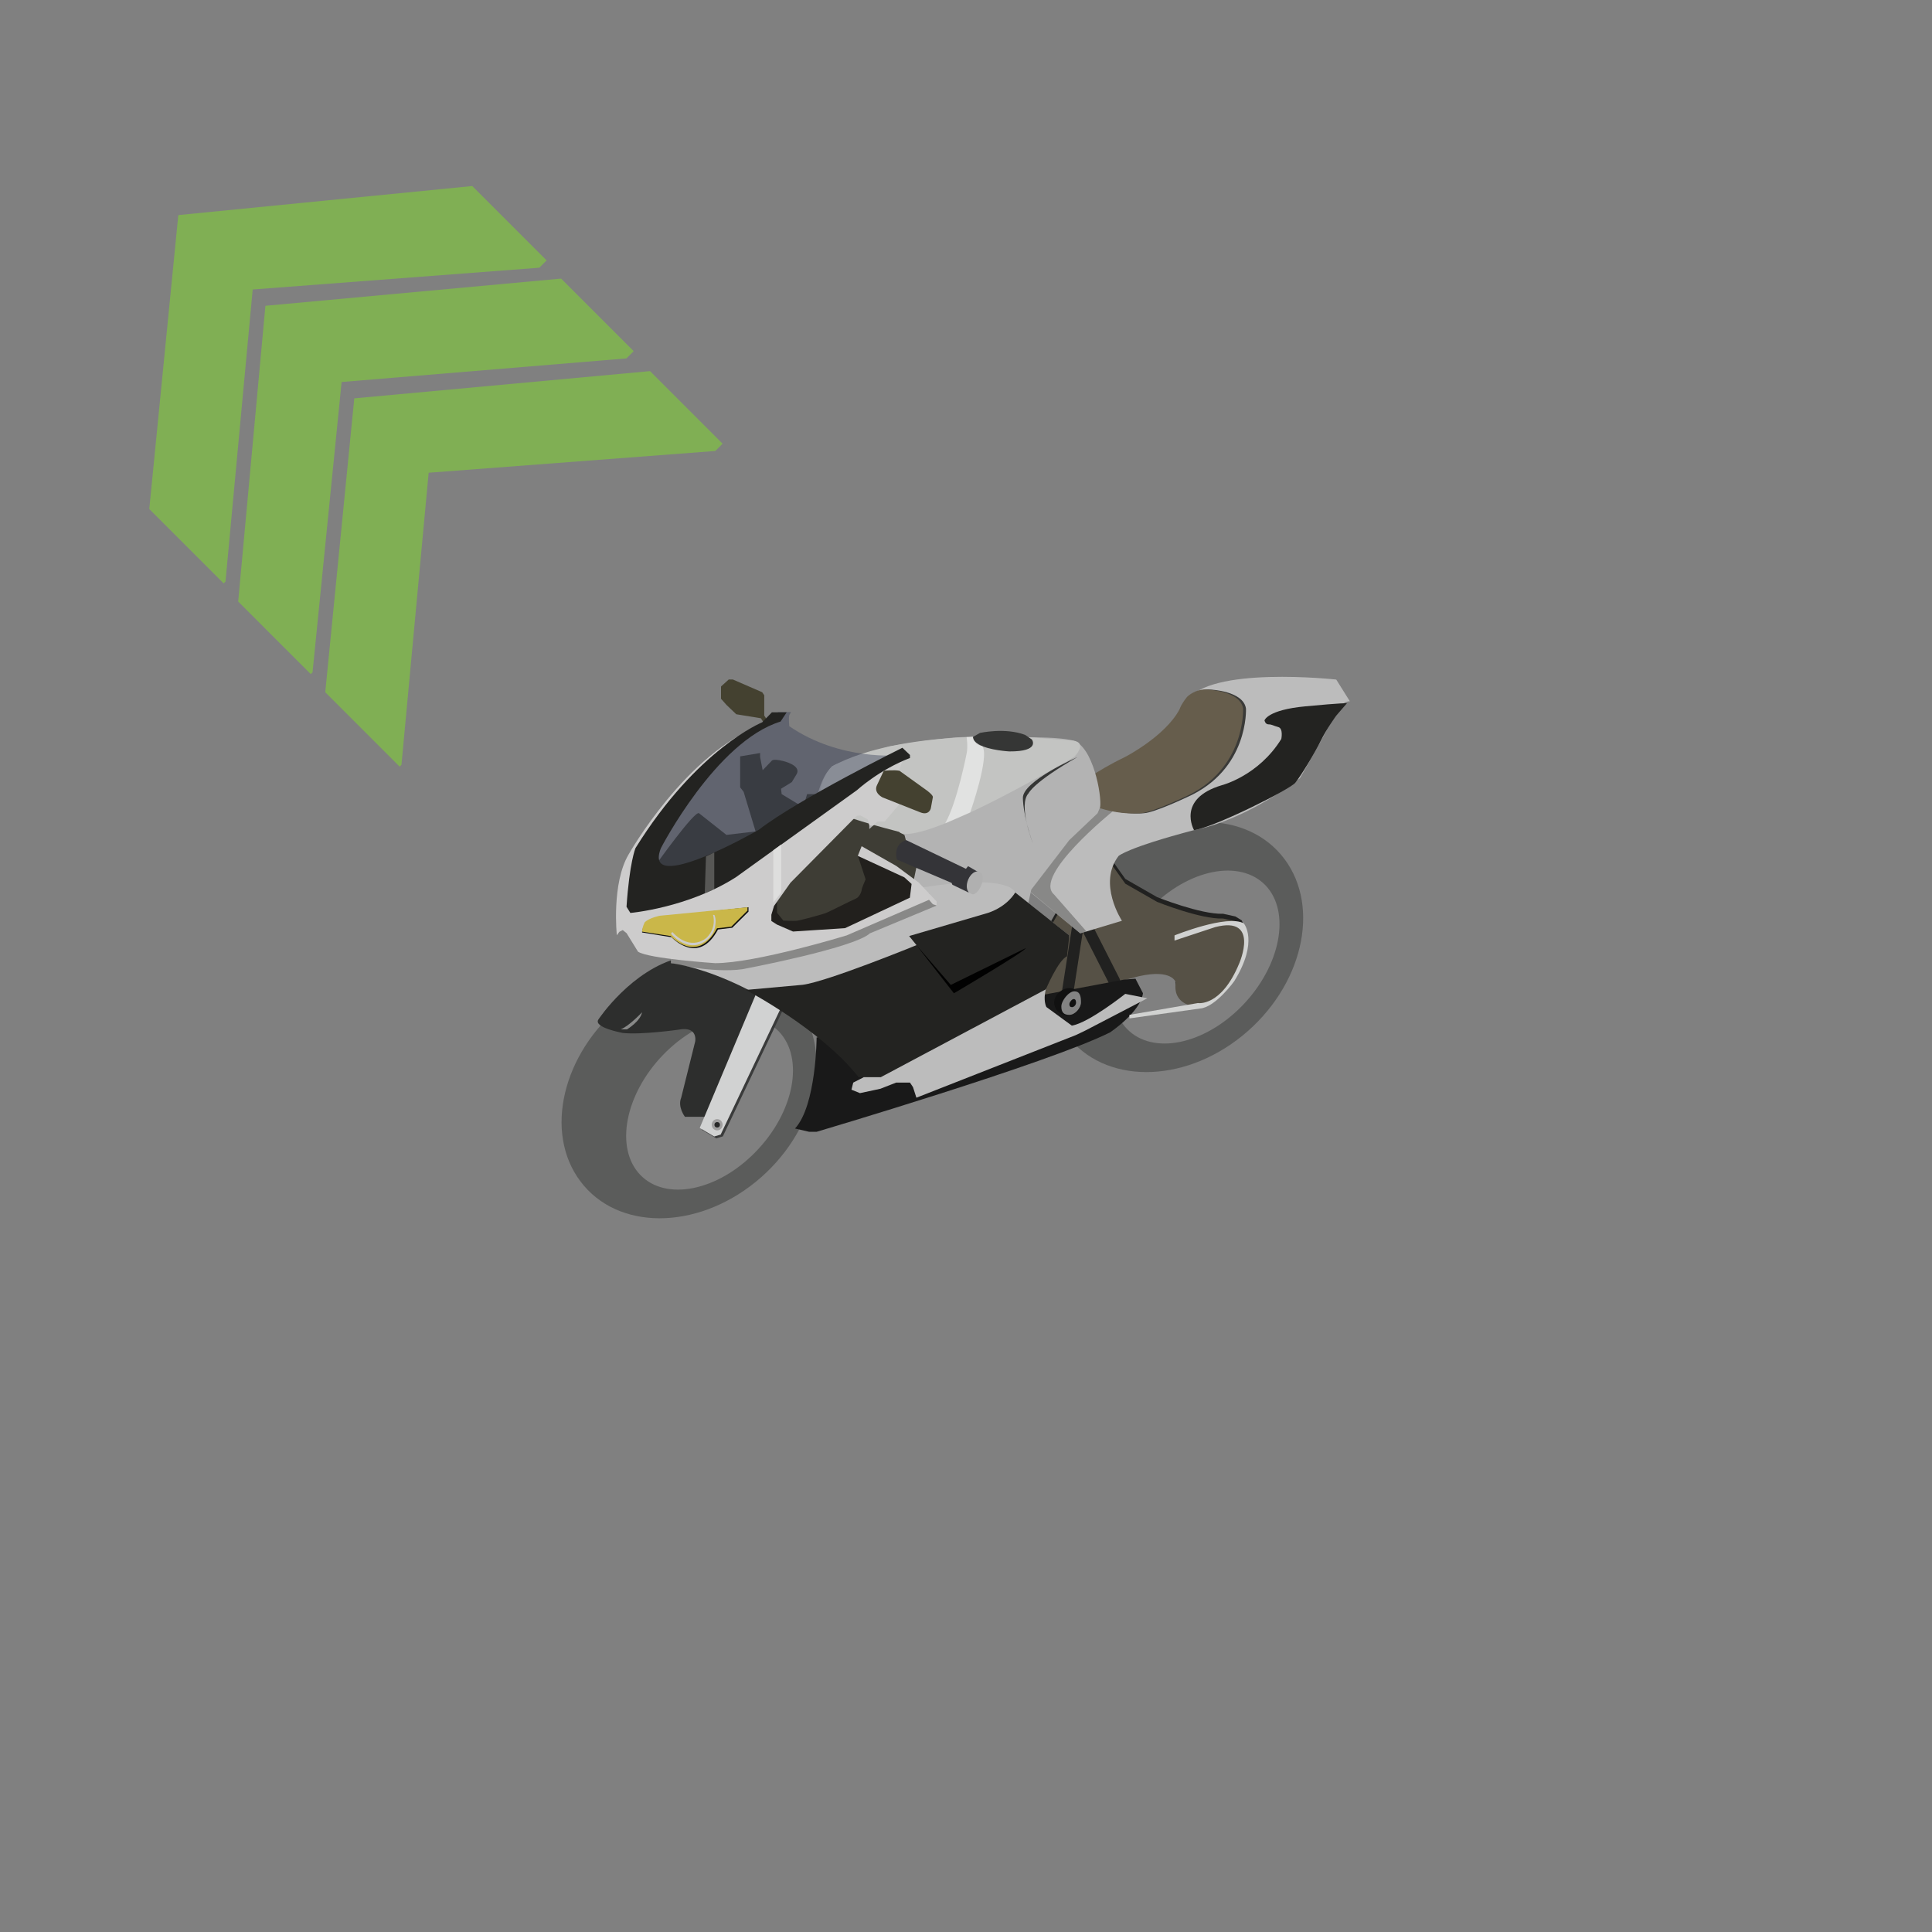 <?xml version="1.0" encoding="utf-8"?>
<!-- Generator: Adobe Illustrator 16.0.0, SVG Export Plug-In . SVG Version: 6.00 Build 0)  -->
<!DOCTYPE svg PUBLIC "-//W3C//DTD SVG 1.1//EN" "http://www.w3.org/Graphics/SVG/1.1/DTD/svg11.dtd">
<svg version="1.1" id="Layer_1" xmlns="http://www.w3.org/2000/svg" xmlns:xlink="http://www.w3.org/1999/xlink" x="0px" y="0px"
	 width="200px" height="200px" viewBox="0 0 200 200" enable-background="new 0 0 200 200" xml:space="preserve">
<rect x="0" y="0" width="200" height="200" fill="#808080" stroke="none"/>
<g id="Direction">
	<g transform="rotate({{angle}} 50 50)">
		<polygon id="arrow" opacity="0.7" fill="#80C342" enable-background="new    " points="74.804,45.93 74.052,46.684 44.375,48.938 
			41.56,79.174 41.371,79.362 33.67,71.661 36.675,41.238 67.292,38.418 		">
		
			<animate  fill="remove" accumulate="none" additive="replace" begin="0s;anim_arrow3.end" values="0.5; 0" restart="always" calcMode="linear" dur="0.5s" attributeName="opacity" id="anim_arrow1">
			</animate>
		</polygon>
		<polygon id="arrow2" opacity="0.7" fill="#80C342" enable-background="new    " points="65.599,36.352 64.849,37.102 
			35.364,39.545 32.355,69.594 32.169,69.781 24.657,62.272 27.476,31.656 58.087,28.84 		">
		
			<animate  fill="remove" accumulate="none" additive="replace" begin="anim_arrow1.end" values="0.5; 0" restart="always" calcMode="linear" dur="0.5s" attributeName="opacity" id="anim_arrow2">
			</animate>
		</polygon>
		<polygon id="arrow3" opacity="0.7" fill="#80C342" enable-background="new    " points="56.587,26.96 55.833,27.713 
			26.159,29.968 23.343,60.206 23.155,60.394 15.454,52.693 18.458,22.267 48.886,19.259 		">
		
			<animate  fill="remove" accumulate="none" additive="replace" begin="anim_arrow2.end" values="0.5; 0" restart="always" calcMode="linear" dur="0.5s" attributeName="opacity" id="anim_arrow3">
			</animate>
		</polygon>
	</g>
</g>
<g>
	<path fill="#5B5C5B" d="M82.584,104.024c-3.815-5.072-11.934-5.083-18.151-0.044c-6.215,5.044-8.161,13.245-4.351,18.307
		c3.815,5.095,11.944,5.095,18.149,0.061C84.447,117.286,86.388,109.097,82.584,104.024z M78.252,119.211
		c-3.961,4.095-9.331,5.165-11.976,2.409c-2.65-2.77-1.585-8.333,2.375-12.43c3.967-4.095,9.324-5.173,11.975-2.415
		C83.284,109.553,82.221,115.116,78.252,119.211z"/>
	<path fill="#5B5C5B" d="M132.955,88.908c-3.818-5.072-11.941-5.083-18.158-0.043c-6.199,5.04-8.158,13.235-4.344,18.303
		c3.82,5.063,11.951,5.087,18.16,0.048C134.82,102.168,136.766,93.98,132.955,88.908z M128.625,104.079
		c-3.967,4.103-9.324,5.174-11.975,2.418c-2.654-2.771-1.59-8.339,2.387-12.434c3.965-4.098,9.313-5.169,11.973-2.409
		C133.646,94.427,132.574,99.985,128.625,104.079z"/>
	<g>
		<path fill="#212120" d="M115.037,88.94l1.455,2.046l3.287,1.882c0,0,4.521,1.812,6.834,1.725l1.273,0.279l0.656,0.402
			c0,0,1.014,2.025,0,3.948c0,0-1.438,3.736-4.076,4.554c0,0-3.156,0.168-2.754-2.568c0,0-0.342-1.417-3.811-0.641
			c0,0-8.395,2.146-9.434,3.739l-1.543-0.944l0.881-6.246l1.668-2.919l3.156-3.961L115.037,88.94z"/>
		<path fill="#565146" d="M115.037,89.441l1.455,2.039l3.287,1.881c0,0,4.521,1.822,6.834,1.725l1.273,0.277l0.656,0.414
			c0,0,1.014,2.013,0,3.948c0,0-1.438,3.726-4.076,4.541c0,0-3.156,0.164-2.754-2.573c0,0-0.342-1.409-3.811-0.635
			c0,0-8.395,2.143-9.434,3.742l-1.543-0.957l0.881-6.245l1.668-2.919l3.156-3.958L115.037,89.441z"/>
		<path fill="#212120" d="M111.117,102.755c-0.061,0.341-0.357,0.555-0.684,0.509l0,0c-0.313-0.064-0.539-0.366-0.49-0.708
			l1.73-11.076c0.049-0.344,0.334-0.564,0.666-0.514l0,0c0.324,0.057,0.533,0.372,0.494,0.7L111.117,102.755z"/>
		<path fill="#212120" d="M115.891,101.299c0.139,0.299,0.039,0.668-0.252,0.826l0,0c-0.287,0.155-0.645,0.054-0.805-0.265
			l-5.033-9.92c-0.154-0.312-0.039-0.669,0.246-0.824l0,0c0.297-0.161,0.652-0.057,0.795,0.253L115.891,101.299z"/>
		<path fill="#2D2E2D" d="M61.968,105.504c0,0,3.415-5.144,8.419-6.368c0,0,6.907-0.945,11.903,1.202l-1.929,2.493l-6.925,12.779
			h-0.485h-2.047c0,0-0.781-1.013-0.39-1.97l1.45-5.816c0,0,0.333-1.629-1.714-1.234c0,0-3.81,0.548-5.787,0.342
			C64.469,106.921,61.314,106.37,61.968,105.504z"/>
		<path fill="#BCBCBC" d="M106.705,92.39l5.121,4.23l4.318-1.302c0,0-2.545-3.86-0.346-6.711c0,0,0.873-0.849,7.803-2.673
			c0,0,4.82-0.722,10.961-5.369c0,0,2.902-5.016,3.42-6.286c0,0,0.705-1.706,1.756-1.681l-1.41-2.25c0,0-13.332-1.469-15.518,2.3
			c0,0-0.617,3.172-9.393,7.916C113.418,80.559,102.982,86.831,106.705,92.39z"/>
		<path opacity="0.4" fill="#3A3A38" enable-background="new    " d="M115.191,83.987c0,0-8.289,6.684-6.084,8.604l3.357,3.827
			l-0.639,0.202l-5.639-4.698l7-8.293C113.182,83.624,113.986,82.854,115.191,83.987z"/>
		<path fill="#3A3A38" d="M111.965,81.264c0,0,1.596-1.356,4.803-2.908c0,0,4.146-2.137,5.639-4.935c0,0,0.133-0.456,0.783-1.279
			c0,0,0.848-0.872,2.104-0.756c0,0,3.426,0.124,3.689,1.971c0,0,0.305,6.333-6.111,9.17c0,0-3.377,1.603-4.463,1.656
			c0,0-2.518,0.275-5.154-0.858C113.264,83.311,110.873,81.988,111.965,81.264z"/>
		<path fill="#665D4C" d="M111.678,81.264c0,0,1.59-1.356,4.799-2.908c0,0,4.152-2.137,5.633-4.935c0,0,0.115-0.456,0.775-1.279
			c0,0,0.844-0.872,2.115-0.756c0,0,3.422,0.124,3.686,1.971c0,0,0.297,6.333-6.102,9.17c0,0-3.398,1.603-4.467,1.656
			c0,0-2.518,0.275-5.15-0.858C112.967,83.311,110.578,81.988,111.678,81.264z"/>
		<path fill="#191919" d="M84.536,107.399c0,0-0.029,7.044-2.239,9.424l1.469,0.341h0.77c0,0,24.064-7.118,30.376-10.293
			c0,0,3.154-2.093,3.408-4.053l-0.777-1.504l-1.217,0.1L84.536,107.399z"/>
		<path fill="#B3B3B3" d="M84.536,82.668c0,0,0.638-3.215,2.193-3.618l5.316-1.782c0,0,5.981-1.049,8.344-0.976
			c0.138,0,0.392-0.065,0.494-0.057c1.912,0.19,7.461-0.11,9.813,0.344c0.139,0.021,0.262,0.042,0.352,0.074
			c2.109,0.544,3.029,5.743,2.838,6.9l-0.266,0.634l-2.93,2.783l-3.934,5.121l-0.568,2.609l-4.979,2.134
			C101.221,96.835,84.536,84.515,84.536,82.668z"/>
		<path fill="#BCBCBC" d="M69.463,99.708c0,0,9.263,0.857,19.959,11.801l-1.095,0.562l-0.184,0.732l0.88,0.358l2.112-0.452
			l1.63-0.639h1.435l0.312,0.468l0.353,1.096l16.523-6.489l0.984-0.473l6.404-3.331l-2.291-0.457c0,0-3.768,3-5.529,3.288
			l-2.633-1.924c0,0-1.051-1.824,1.928-5.296l0.439-2.114l-5.6-4.445c0,0-0.916-4.909-35.637,6.376L69.463,99.708L69.463,99.708z"/>
		<path fill="#3E3D35" d="M72.365,84.188l2.833,2.239l3.022-0.358l-1.241-4.105l-0.358-0.457v-2.938V78.3l2.064-0.347v0.422
			l0.266,1.359l0.916-0.955c0,0,0.074-0.28,1.191,0c0,0,1.844,0.411,1.442,1.302l-0.53,0.88l-1.12,0.691l0.068,0.555l2.236,1.356
			l0.398-1.356h0.826l5.612,2.726v0.892l0.7-0.646l0.888,0.033l2.056,1.232l0.245,0.925l0.987,2.428l-0.662,3.153l-6.771,3.328
			l-5.797,0.345l-3.421-0.823l-3.163-2.726l-6.433-2.265l-0.858-1.093C67.757,89.712,71.936,83.836,72.365,84.188z"/>
		<path fill="#C3C4C2" d="M93.108,86.12c0,0,0.898,2.224,18.079-7.757c0,0,1.504-1.469-0.131-1.706l-4.578-0.331
			c0,0-13.125-0.902-20.355,3.003c0,0-1.461,1.432-1.254,3.753C84.866,83.088,84.708,83.965,93.108,86.12z"/>
		<path opacity="0.4" fill="#3A3A38" enable-background="new    " d="M69.463,99.708c0,0,4.219,1.069,7.405,0.623
			c0,0,11.511-2.172,13.187-3.713l6.908-2.874l-0.811-1.271c0,0-25.912,5.506-26.688,6.8V99.708z"/>
		<path fill="#22201D" d="M88.811,88.599l0.797,2.43c0,0-0.4,0.912-0.4,1.036c0,0.146-0.183,0.786-0.623,0.966
			c-0.441,0.177-2.58,1.272-3.023,1.458c-0.434,0.186-2.718,0.775-2.982,0.815c-0.266,0.054-1.481,0-1.481,0l-0.662-0.815v-1.125
			l-0.894,0.168c0,0-0.586,0.999-0.586,1.19c0,0.178,0,1.537,0,1.537l3.105,0.638h2.809l2.982-0.638c0,0,2.983-1.26,3.342-1.402
			c0.341-0.135,3.331-2.115,3.331-2.115l-0.132-1.232l-0.756-1.26l-3.721-1.657L88.811,88.599L88.811,88.599z"/>
		<path fill="#CDCCCC" d="M93.447,78.769c0,0-0.951,1.655-0.338,4.475l-1.532,1.804h-0.745l-0.439,0.412h-0.396l-0.177-0.638
			l-0.748-0.41l-0.392,0.044l-6.85,6.925l-1.703,2.405l-0.277,0.915v0.638l0.573,0.369l1.669,0.724l5.389-0.35l6.708-3.153
			l0.178-1.424l-0.744-0.679L88.8,88.599l0.397-0.999l3.595,2.047l2.319,1.717l1.849,1.959v0.412l-0.397-0.132l-0.39-0.457
			l-8.519,3.683c0,0-9.377,2.877-13.628,2.877c0,0-6.889-0.457-7.98-1.19l-1.184-1.916l-0.398-0.32l-0.35,0.18l-0.259,0.358
			c0,0-0.567-5.364,1.227-8.381c0,0,5.963-10.555,13.771-13.377c0,0-7.235,3.458-11.406,12.318l-1.625,3.807l0.785,0.859
			l8.027-2.864l5.308-3.279l11.31-6.749L93.447,78.769z"/>
		<path opacity="0.4" fill="#343A56" enable-background="new    " d="M93.108,78.178c0,0-6.097,0.638-11.401-3
			c0,0-0.088-0.823,0-1.147l0.178-0.322h-1.318l-5.352,3.963c0,0-4.687,5.521-4.819,5.554c-0.133,0.054-2.637,3.737-2.637,3.737
			v1.782l0.53,1.369l1.41,0.411l4.035-0.553l3.113-1.646l16.271-9.972"/>
		<polyline fill="#444130" points="79.299,74.354 79.116,74.076 79.116,71.978 78.901,71.659 75.867,70.342 75.438,70.342 
			74.64,71.063 74.64,72.336 75.213,72.981 76.219,73.94 78.769,74.354 79.076,74.843 79.299,74.65 		"/>
		<path fill="#232321" d="M93.416,77.408c0,0-10.787,5.328-14.864,8.489c0,0-12.108,6.967-10.138,1.909
			c0,0,5.7-11.062,12.391-13.112l0.455-0.688l0.178-0.268h-1.531l-1.009,1.039c0,0-6.706,2.695-13.115,13.024
			c0,0-0.618,1.466-0.925,6.068l0.398,0.638c0,0,5.924-0.512,10.918-3.694l12.539-9.017c0,0,2.29-2.104,5.487-3.331v-0.31
			L93.416,77.408z"/>
		<path fill="#444130" d="M90.789,81.272l0.7-1.483c0,0,1.095-0.116,1.62,0l2.839,2.039c0,0,0.624,0.456,0.624,0.679l-0.214,1.176
			c0,0-0.175,0.756-1.052,0.425l-3.942-1.559C91.362,82.544,90.393,82.087,90.789,81.272z"/>
		<path fill="#343438" d="M92.848,88.984c0,0-0.485-1.548,0.965-2.016l6.181,2.973l0.223-0.277l1.012,0.592l-0.969,2.134
			l-1.67-0.802l-0.083-0.193L92.848,88.984z"/>
		<path fill="#B0B0B0" d="M101.56,91.68c-0.257,0.605-0.677,0.999-0.942,0.88c-0.256-0.119-0.268-0.705-0.006-1.308
			c0.252-0.603,0.672-0.998,0.926-0.879C101.807,90.49,101.813,91.077,101.56,91.68z"/>
		<path fill="#B0B0B0" d="M101.547,91.655c-0.256,0.609-0.755,0.973-1.122,0.807c-0.369-0.167-0.456-0.795-0.199-1.407
			c0.259-0.61,0.763-0.968,1.127-0.804C101.727,90.415,101.807,91.045,101.547,91.655z"/>
		<path fill="#111111" d="M66.465,96.528l3.06,0.496c0,0,2.763,3.013,4.805-0.803l1.475-0.18l1.679-1.67v-0.458l-9.078,0.998
			c0,0-1.045,0.212-1.545,0.646C66.86,95.56,66.465,96.079,66.465,96.528z"/>
		<path fill="#CAB749" d="M66.465,96.443l2.961,0.457c0,0,2.761,3.027,4.799-0.804l1.479-0.168l1.674-1.665v-0.347l-9.068,0.88
			c0,0-1.052,0.201-1.554,0.658C66.756,95.442,66.465,96,66.465,96.443z"/>
		<path fill="#CDCCCC" d="M73.813,94.698c0,0,0.424,1.285-0.657,2.369c0,0-1.609,1.528-3.561-0.59l-0.133,0.181
			c0,0,1.385,1.701,3.054,1.046c0,0,1.401-0.511,1.536-1.972c0,0,0.099-0.541-0.086-0.999L73.813,94.698z"/>
		<path fill="#3A3B3B" d="M81.098,104.438l-6.271,13.2l-0.675,0.204l-1.5-0.892l5.862-13.935
			C78.515,103.011,80.72,103.68,81.098,104.438z"/>
		<path fill="#D1D2D2" d="M80.874,104.26l-6.272,13.191l-0.674,0.198l-1.492-0.885l5.855-13.94
			C78.29,102.824,80.494,103.492,80.874,104.26z"/>
		<polygon opacity="0.3" fill="#CFCFCE" enable-background="new    " points="73.081,88.655 72.957,92.473 73.939,92.038 
			73.939,88.251 		"/>
		<polygon fill="#DEDEDD" points="80.055,88.017 80.055,93.437 80.874,92.39 80.874,87.42 		"/>
		<path fill="#232321" d="M77.206,102.478c0,0,7.733,4.03,11.675,9.031h2.298l17.09-9.094c0,0,1.266-3.013,2.186-3.417l0.244-2.163
			l-5.604-4.445c0,0-0.754,1.41-2.791,2.104l-8.19,2.405l0.761,0.942c0,0-9.218,3.776-11.788,4.106L77.206,102.478z"/>
		<path fill="#010101" d="M94.868,97.847l3.88,4.977c0,0,7.307-4.294,7.442-4.676l-7.764,3.81L94.868,97.847z"/>
		<path fill="#B3B3B3" d="M121.697,88.251"/>
		<path fill="#353635" d="M100.719,76.286l0.731-0.414c0,0,2.601-0.582,4.671,0.203l0.699,0.477c0,0,0.914,1.26-2.342,1.235
			c0,0-2.071-0.11-3.131-0.711c-0.34-0.192-0.654-0.48-0.635-0.795"/>
		<path fill="#353635" d="M111.547,78.365c0,0-5.695,2.493-5.658,4.241c0,0-0.031,1.706,1.031,4.677c0,0-1.564-3.964-0.441-5.166
			C106.479,82.121,106.941,80.993,111.547,78.365z"/>
		<path fill="#232321" d="M123.602,85.927c0,0-1.85-3.236,2.887-4.644c0,0,3.783-0.956,6.152-4.785c0,0,0.225-1.092-0.314-1.232
			c-0.535-0.145-0.656-0.28-1.008-0.28c-0.342,0-0.418-0.412-0.418-0.412s0.297-1.091,4.246-1.456
			c3.938-0.372,4.289-0.32,4.289-0.32l-1.107,1.283c0,0-0.996,1.357-1.613,2.627c-0.621,1.272-2.07,3.653-2.637,4.332
			c-0.574,0.691-8.129,4.475-10.355,4.878"/>
		<path fill="#111111" d="M111.904,103.769c0,0.744-0.611,1.346-1.377,1.346c-0.771,0-1.404-0.602-1.404-1.346
			c0-0.745,0.793-1.482,1.576-1.482C111.48,102.286,111.904,103.03,111.904,103.769z"/>
		<path fill="#838383" d="M111.904,103.769c0,0.584-0.611,1.292-1.205,1.292c-0.602,0-0.828-0.291-0.828-0.872
			c0-0.589,0.76-1.57,1.35-1.57C111.826,102.623,111.904,103.188,111.904,103.769z"/>
		<path fill="#111111" d="M111.391,103.813c0,0.204-0.203,0.448-0.418,0.448c-0.186,0-0.273-0.108-0.273-0.31
			c0-0.188,0.258-0.532,0.449-0.532C111.354,103.416,111.391,103.625,111.391,103.813z"/>
		<path opacity="0.5" fill="#E5E5E5" enable-background="new    " d="M66.465,104.789c0,0-1.345,1.437-2.215,1.773h0.651
			C64.904,106.563,66.298,105.726,66.465,104.789z"/>
		<path fill="#D1D2D1" d="M121.586,97.365v-0.533c0,0,5.459-2.206,7.172-1.243c0,0,1.58,1.822-0.992,5.987
			c0,0-1.949,2.714-3.547,2.827l-7.303,1.021v-0.366l7.09-1.221c0,0,2.416,0.423,4.283-4.118c0,0,2.17-4.953-2.496-3.744
			L121.586,97.365z"/>
		<path opacity="0.5" fill="#FFFFFF" enable-background="new    " d="M100.075,77.948c0,0-0.961,5.03-2.226,7.28l2.585-1.125
			c0,0,2.063-5.856,1.246-6.866c0,0-0.583-0.031-0.87-0.646c-0.041-0.098-0.068-0.199-0.095-0.321l-0.654,0.034
			C100.075,76.307,100.203,77.305,100.075,77.948z"/>
		<path fill="#A09F9F" d="M74.243,115.849c0.313,0,0.561,0.269,0.561,0.583c0,0.329-0.248,0.585-0.561,0.585
			c-0.311,0-0.567-0.256-0.567-0.585C73.676,116.113,73.932,115.849,74.243,115.849z"/>
		<circle fill="#282828" cx="74.243" cy="116.439" r="0.283"/>
	</g>
</g>
</svg>
